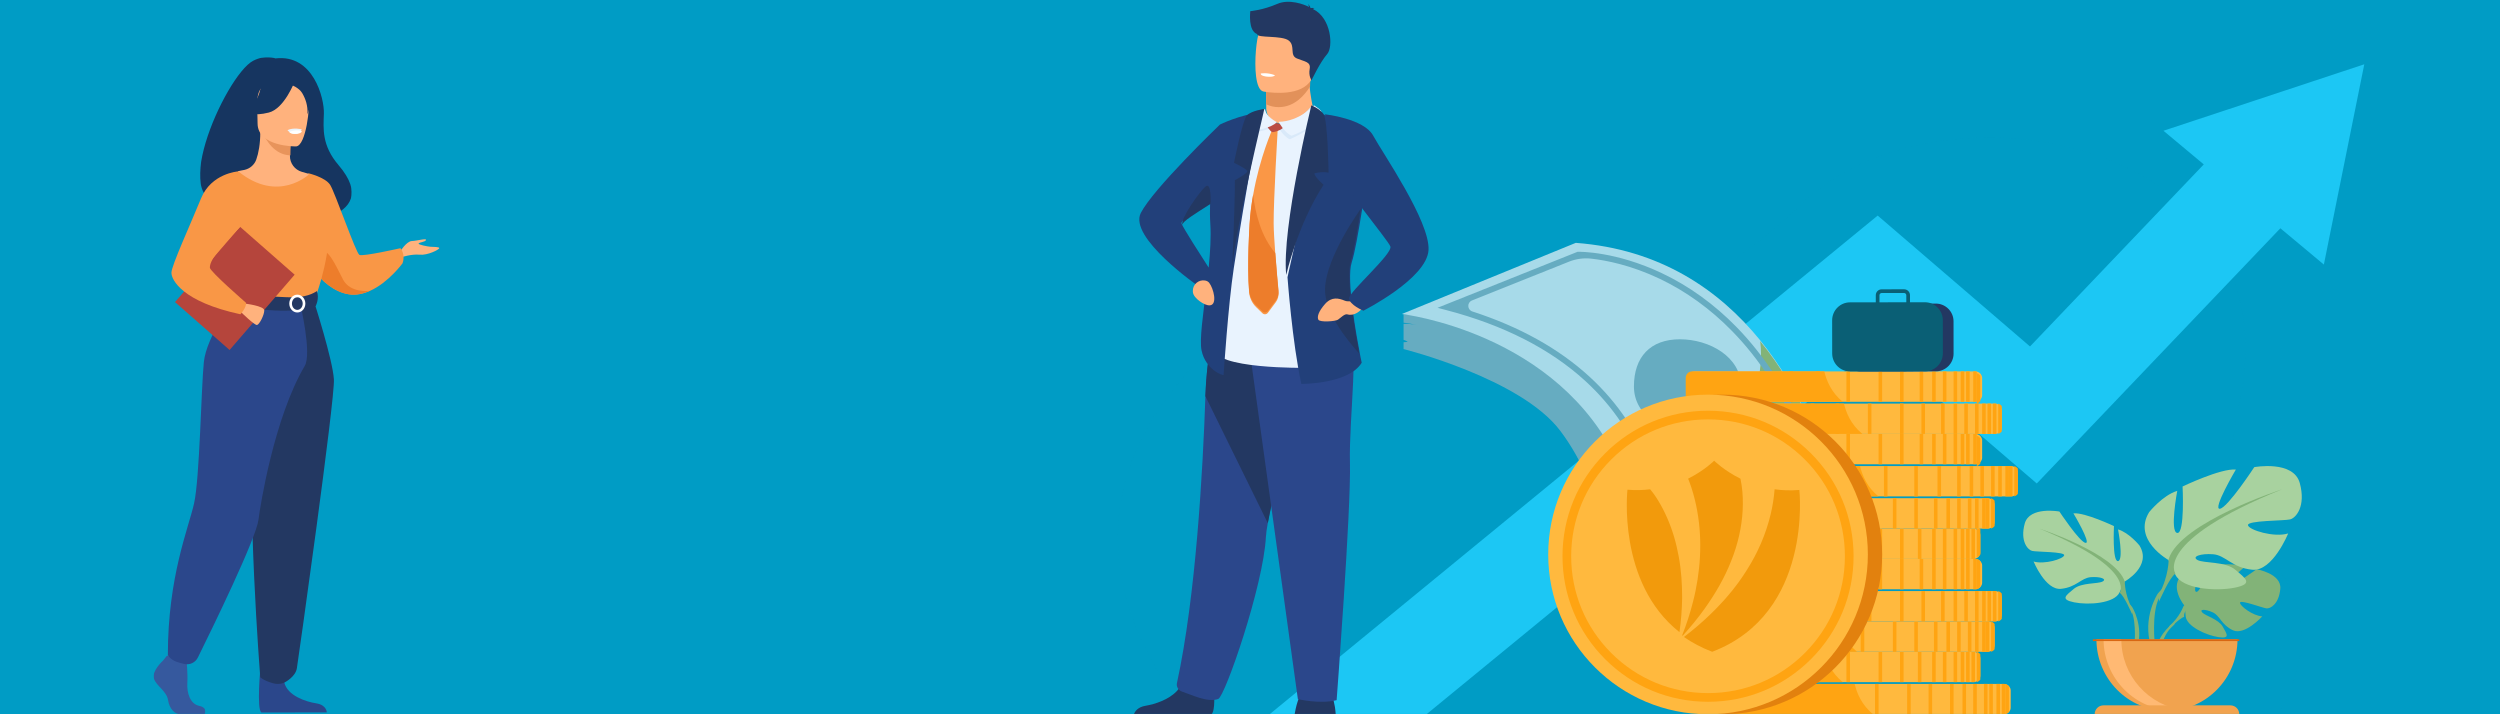 <?xml version="1.0" encoding="UTF-8"?>
<svg width="1400px" height="400px" viewBox="0 0 1400 400" version="1.1" xmlns="http://www.w3.org/2000/svg" xmlns:xlink="http://www.w3.org/1999/xlink">
    <rect x="0" y="0" width="1400" height="400" fill="#808080" stroke="none"/>
    <title>02AboutWealthRight_Banner</title>
    <defs>
        <rect id="path-1" x="0" y="0" width="1400" height="400"></rect>
        <polygon id="path-3" points="0 0 85 0 85 94 0 94"></polygon>
        <polygon id="path-5" points="0 0 29 0 29 33 0 33"></polygon>
    </defs>
    <g id="Page-1" stroke="none" stroke-width="1" fill="none" fill-rule="evenodd">
        <g id="02-About-Dark" transform="translate(0, -120)">
            <g id="02AboutWealthRight_Banner" transform="translate(0, 120)">
                <mask id="mask-2" fill="white">
                    <use xlink:href="#path-1"></use>
                </mask>
                <use id="Mask" fill="#009CC5" opacity="0.1" xlink:href="#path-1"></use>
                <g id="Homa-Images" mask="url(#mask-2)">
                    <g transform="translate(166, 216) scale(-1, 1) translate(-166, -216) translate(86, 32)" id="Group-45">
                        <g transform="translate(0, 0)">
                            <g id="Group-3" transform="translate(49, -0)">
                                <mask id="mask-4" fill="white">
                                    <use xlink:href="#path-3"></use>
                                </mask>
                                <g id="Clip-2"></g>
                                <path d="M55.256,2.048 C48.318,-1.567 42.759,0.705 42.759,0.705 C21.532,-1.8 15.34,23.065 15.628,31.621 C15.912,40.175 16.887,49.365 7.407,60.479 C-19.975,92.584 37.374,94 37.374,94 C37.858,68.35 68.473,77.709 67.131,80.308 C106.375,89.768 71.033,10.269 55.256,2.048" id="Fill-1" fill="#163560" mask="url(#mask-4)"></path>
                            </g>
                            <path d="M22,108.917 C22,108.917 18.343,103.094 15.395,102.98 C12.447,102.866 6.989,101.268 7.425,102.409 C7.862,103.551 11.247,103.665 11.574,104.35 C11.901,105.035 6.552,106.063 5.024,106.177 C3.496,106.291 -0.107,106.177 0.002,106.976 C0.112,107.776 6.496,111.087 10.999,110.63 C15.504,110.173 21.071,112 21.071,112 L22,108.917 Z" id="Fill-4" fill="#FFB27D"></path>
                            <path d="M76,110.752 C76,110.752 73.98,114.803 70.316,119.457 C65.9,125.059 59.091,131.53 50.542,132.807 C46.459,133.417 42.466,132.527 38.795,130.876 C38.786,130.872 38.782,130.872 38.782,130.872 C28.399,126.205 20.592,115.47 20.592,115.47 C18.763,110.415 21.757,106.987 21.757,106.987 C21.757,106.987 42.722,111.763 44.719,110.752 C46.715,109.741 58.363,75.759 61.135,71.488 C63.91,67.218 73.361,65 73.361,65 L76,110.752 Z" id="Fill-6" fill="#F99746"></path>
                            <path d="M70.344,119.345 C65.953,124.993 59.182,131.518 50.681,132.806 C46.621,133.421 42.65,132.523 39,130.858 C39.403,130.913 49.715,132.22 53.825,124.67 C58.017,116.967 62.551,104.734 68.779,108.811 C71.466,110.572 71.347,114.945 70.344,119.345" id="Fill-8" fill="#ED7D2B"></path>
                            <g id="Group-12" transform="translate(131, 335)">
                                <mask id="mask-6" fill="white">
                                    <use xlink:href="#path-5"></use>
                                </mask>
                                <g id="Clip-11"></g>
                                <path d="M23.594,2.801 C23.594,2.801 30.107,8.717 28.836,12.92 C27.565,17.122 21.688,19.924 20.894,25.061 C20.099,30.198 16.923,33 14.064,33 L0.432,33 C0.432,33 -1.673,29.386 3.41,28.295 C8.493,27.206 10.41,21.17 10.092,15.566 C9.775,9.962 10.569,2.49 10.569,2.49 L21.37,0 L23.594,2.801 Z" id="Fill-10" fill="#36599E" mask="url(#mask-6)"></path>
                            </g>
                            <path d="M100.097,341 C100.097,341 102.439,365.623 99.581,367 L63,366.927 C63,366.927 63,362.797 68.875,361.879 C74.751,360.961 85.073,357.596 86.82,350.101 C88.566,342.606 100.097,341 100.097,341" id="Fill-13" fill="#2B478B"></path>
                            <path d="M125.837,162.553 C118.396,145.841 113.844,141.045 114.713,135.858 C115.36,131.997 112.743,63.879 112.743,63.879 C111.86,63.604 110.091,63.359 109.123,63.143 C106.071,62.465 103.545,60.318 102.494,57.369 C101.228,53.817 100.221,48.572 100.244,42 L99.292,42.188 L83.267,45.366 C83.267,45.366 83.631,50.418 83.642,55.176 C83.642,55.215 83.642,55.254 83.642,55.294 C83.662,59.426 80.955,63.074 76.991,64.221 C74.966,64.806 73.206,65.305 73.206,65.305 C73.206,65.305 67.321,82.132 66.197,99.418 C65.073,116.703 76.898,124.212 66.108,158.755 C55.093,194.035 129.947,171.787 125.837,162.553" id="Fill-15" fill="#FFB27D"></path>
                            <path d="M83,45.181 C83,45.181 83.364,50.237 83.375,55 C92.328,54.746 97.061,46.546 99,42 L83,45.181 Z" id="Fill-17" fill="#E8945B"></path>
                            <path d="M80.181,49.999 C80.181,49.999 101.743,50.35 101.758,37.061 C101.773,23.772 104.566,14.868 90.8,14.081 C77.034,13.295 74.353,18.363 73.258,22.797 C72.162,27.232 74.573,49.565 80.181,49.999" id="Fill-19" fill="#FFB27D"></path>
                            <path d="M81,13.627 C81,13.627 86.702,28.786 95.453,31.028 C104.204,33.269 108,30.934 108,30.934 C108,30.934 101.288,25.622 99.895,16.351 C99.895,16.351 85.302,6.411 81,13.627" id="Fill-21" fill="#163560"></path>
                            <path d="M83,15.474 C83,15.474 78.589,17.051 76.774,20.125 C74.998,23.132 73.486,27.114 73.837,32 C73.837,32 69.355,21.685 74.392,15.851 C79.732,9.664 83,15.474 83,15.474" id="Fill-23" fill="#163560"></path>
                            <path d="M85,40.876 C85,40.876 83.472,43.156 80.413,42.992 C77.95,42.859 77,40.438 77,40.438 C77,40.438 81.525,39.205 85,40.876" id="Fill-25" fill="#EBF3FA"></path>
                            <path d="M127.759,94.063 C127.759,94.063 128.301,101.653 127.759,110.761 C127.398,116.798 121.246,124.885 120.372,126.885 C118.182,131.902 115.712,132.718 115.712,132.718 L96.602,137.367 L89.883,139 L68.693,132.718 C68.693,132.718 59.042,105.98 62.918,90.928 C66.793,75.877 72.714,65.425 72.714,65.425 C72.714,65.425 90.004,82.229 112.517,64 L127.759,94.063 Z" id="Fill-27" fill="#F99746"></path>
                            <path d="M70.102,137 C70.102,137 59.686,169.406 59.016,180.439 C58.348,191.472 78.928,337.172 79.756,342.256 C80.536,347.048 86.489,350.103 86.489,350.103 C86.489,350.103 89.228,351.717 93.136,350.615 C98.558,349.084 100.271,347.252 100.271,347.252 C100.271,347.252 108.379,243.339 103.362,206.219 C98.344,169.1 98.285,137 98.285,137 L70.102,137 Z" id="Fill-29" fill="#233862"></path>
                            <path d="M114.546,135 C114.546,135 130.373,156.325 131.848,170.741 C133.324,185.157 134.163,235.794 137.307,249.848 C140.45,263.901 152,290.945 152,334.779 C152,334.779 150.799,337.291 147.093,338.63 C145.907,339.057 144.319,339.473 142.777,339.828 C139.72,340.531 136.584,339.031 135.189,336.21 C127.38,320.423 102.507,269.504 101.231,258.934 C100.329,251.454 92.475,201.948 75.344,172.899 C71.232,165.925 77.868,138.191 77.868,138.191 L114.546,135 Z" id="Fill-31" fill="#2B478B"></path>
                            <path d="M84,41.852 C84,41.852 83.653,43.184 79.986,42.979 C79.986,42.979 76.908,42.806 77.002,41.342 C77.002,41.342 79.987,40.3 84,41.852" id="Fill-33" fill="#FFFFFF"></path>
                            <path d="M68.595,131 C68.595,131 72.808,134.325 81.177,134.494 C91.173,134.695 115.942,131.951 115.942,131.951 C115.942,131.951 117.043,135.019 116.999,138.26 C116.999,138.26 86.747,145.876 69.218,139.372 C69.218,139.372 66.958,135.127 68.595,131" id="Fill-35" fill="#233862"></path>
                            <path d="M79.5,134.464 C77.841,134.464 76.491,136.05 76.491,138 C76.491,139.95 77.841,141.536 79.5,141.536 C81.158,141.536 82.509,139.95 82.509,138 C82.509,136.05 81.158,134.464 79.5,134.464 M79.5,143 C77.019,143 75,140.757 75,138 C75,135.243 77.019,133 79.5,133 C81.981,133 84,135.243 84,138 C84,140.757 81.981,143 79.5,143" id="Fill-37" fill="#FFFFFF"></path>
                            <polygon id="Fill-39" fill="#B5453C" points="148 137.172 117.433 164 81 121.827 111.566 95"></polygon>
                            <path d="M108.922,138 C108.922,138 97.965,139.274 98,141.86 C98.034,144.446 100.73,149.759 102.083,149.994 C103.437,150.231 111,142.81 111,142.81 L108.922,138 Z" id="Fill-41" fill="#FFB27D"></path>
                            <path d="M112.773,64 C112.773,64 127.7,65.057 133.422,79.117 C139.144,93.175 150,116.779 150,120.75 C150,124.721 143.935,136.962 111.367,144 C111.367,144 107.999,140.419 108.204,137.586 C108.204,137.586 128.533,119.937 128.478,117.874 C128.375,113.972 125.146,108.821 107.297,90.774 C102.444,85.868 112.773,64 112.773,64" id="Fill-43" fill="#F99746"></path>
                        </g>
                    </g>
                </g>
                <g id="Group" mask="url(#mask-2)" fill="#009CC5" fill-rule="nonzero">
                    <g transform="translate(279, 37)" id="Path">
                        <path d="M179.375,171.262 C191.104,142.994 198.077,113.484 199.662,84.596 C200.402,70.099 199.979,55.707 197.866,41.935 C197.338,38.104 196.598,34.377 195.859,30.649 C166.484,16.36 149.895,0 149.895,0 C149.895,0 133.518,16.256 104.461,30.546 C106.574,35.619 108.476,40.796 110.166,45.87 C114.604,59.02 117.88,72.17 120.31,85.424 C122.74,98.678 124.325,111.828 125.065,124.978 C125.804,138.128 125.804,151.174 125.065,164.117 C124.431,177.06 122.846,189.796 120.944,202.429 C118.831,215.061 116.4,227.486 113.125,239.601 C108.053,259.378 101.608,278.741 94,297.379 C94.317,297.586 94.634,297.793 94.951,298 C108.581,283.4 121.367,268.179 132.989,252.337 C151.797,226.658 167.964,199.633 179.375,171.262 Z"></path>
                        <path d="M298.893,50.141 C283.859,51.386 269.758,50.867 256.694,49 C255.554,63.626 253.273,77.837 249.955,91.737 C241.764,126.072 227.767,157.918 209.726,186.444 C205.371,193.705 200.498,200.551 195.729,207.398 C193.344,210.821 190.648,214.037 188.16,217.356 L184.324,222.335 C183.08,223.995 181.628,225.551 180.384,227.107 L172.4,236.546 C169.705,239.658 166.802,242.666 164.002,245.675 C158.507,251.795 152.597,257.5 146.791,263.205 C132.586,277.001 117.552,289.76 102,301.69 C116.101,311.44 132.068,320.05 150.212,327 C322.636,261.131 298.893,50.141 298.893,50.141 Z"></path>
                        <path d="M95.735,200.353 C94.691,188.353 93.334,176.457 91.143,164.874 C88.951,153.186 86.343,141.812 83.003,130.646 C79.664,119.481 75.698,108.628 71.107,98.297 C66.515,87.862 61.402,77.845 55.662,68.557 C52.845,63.861 49.818,59.374 46.688,55.2 C45.122,53.113 43.557,51.131 41.992,49.252 C41.679,48.835 41.261,48.417 40.948,48 C28.53,49.565 15.277,49.878 1.189,48.73 C1.189,48.73 -17.386,209.536 92.291,295 C95.108,275.591 96.674,256.077 96.987,236.668 C97.091,224.563 96.569,212.354 95.735,200.353 Z"></path>
                    </g>
                </g>
                <g id="Group-232" mask="url(#mask-2)">
                    <g transform="translate(608, 1)">
                        <path d="M58.64,399.821 C58.64,399.821 -22.782,314.752 44.871,222.653 C104.896,140.936 174.88,146.522 226.226,179.684 C248.095,193.807 329.787,182.233 401.226,112.89 C477.28,39.067 680.712,75.33 645.417,228.113 C625.766,313.181 713.539,315.608 667.423,400 L58.64,399.821 Z" id="Fill-1" fill-opacity="0.2" fill="#009CC5"></path>
                        <polygon id="Fill-6" fill="#1CC7F4" points="716 35 603.536 72.227 626.114 91.06 626.114 91.06 528.799 193.021 443.499 119.716 103 398.954 105.998 399 190.821 399 442.662 192.471 532.591 269.752 668.994 126.831 668.996 126.83 693.365 147.158"></polygon>
                        <path d="M317.504,331 L291.707,328.78 C291.707,328.78 293.198,312.873 288.66,291.655 C285.311,275.981 278.673,257.412 265.718,240.213 C243.625,210.884 178,194.476 178,194.476 L178,190.68 L180.359,190.424 C180.359,190.424 179.342,189.715 178,189.304 L178,180.328 C179.939,180.301 182.715,180.417 185.458,181.059 C183.92,180.675 180.642,179.923 178,179.719 L178,175 C273.063,177.542 304.065,234.976 313.781,279.424 C320.003,307.873 317.504,331 317.504,331" id="Fill-8" fill="#66ACC1"></path>
                        <path d="M430,322.644 L316.832,331 C316.246,313.59 311.697,295.586 307.297,281.936 C302.897,268.286 298.641,258.988 298.641,258.988 C264.786,184.896 177,174.854 177,174.854 L274.434,135 C321.503,138.538 354.525,161.117 377.622,189.467 C422.858,244.992 430,322.644 430,322.644" id="Fill-10" fill="#A7DAE9"></path>
                        <path d="M430,322.675 L316.896,331 L291.052,328.787 C291.052,328.787 292.547,312.924 288,291.766 C293.388,288.535 299.795,285.309 307.366,282.121 C309.355,281.283 311.288,280.433 313.166,279.57 C385.18,246.479 378.472,194.931 377.651,190 C422.862,245.316 430,322.675 430,322.675" id="Fill-12" fill="#82B378"></path>
                        <path d="M324.334,325.764 L417.711,327.579 L418.621,311.87 C419.02,301.544 415.94,286.323 409.713,267.851 C404.982,253.816 400.072,242.784 400.024,242.674 C389.994,219.596 377.225,200.026 362.064,184.494 C349.952,172.084 336.289,162.205 321.457,155.132 C305.364,147.456 291.331,144.782 283.207,143.853 C278.942,143.365 274.625,143.942 270.637,145.537 L216.292,167.27 C213.457,168.403 213.601,172.475 216.505,173.415 C242.933,181.965 264.935,194.199 282.052,209.88 C298.091,224.575 309.889,242.302 317.116,262.568 C323.54,280.583 325.084,297.308 325.247,308.165 C325.375,316.59 324.732,322.795 324.334,325.764 L324.334,325.764 Z M420.861,331 L320.396,329.047 L320.75,327.104 C320.804,326.809 325.963,297.211 313.918,263.558 C306.861,243.842 295.357,226.595 279.724,212.294 C260.14,194.379 233.968,181.044 201.935,172.66 L197,171.369 L275.415,140.011 L275.716,140.004 C276.564,139.985 296.76,139.679 322.721,152.015 C337.937,159.247 351.947,169.351 364.36,182.048 C379.847,197.889 392.874,217.829 403.08,241.314 C403.886,243.118 422.97,286.168 421.961,312.017 L421.96,312.048 L420.861,331 Z" id="Fill-14" fill="#66ACC1"></path>
                        <path d="M367,215.449 C367,231.999 357.293,242 340.725,242 C324.156,242 307,231.999 307,215.449 C307,198.898 316.176,189 332.745,189 C349.313,189 367,198.898 367,215.449" id="Fill-16" fill="#66ACC1"></path>
                        <path d="M518,385.7 L518,395.3 C518,396.065 517.76,396.775 517.348,397.366 C516.914,397.988 516.291,398.476 515.56,398.751 C515.337,398.836 515.104,398.9 514.863,398.941 C514.645,398.98 514.422,399 514.192,399 L356.808,399 C354.779,399 353.107,397.437 353.004,395.49 C353.002,395.427 353,395.364 353,395.3 L353,385.7 C353,385.637 353.002,385.573 353.004,385.509 C353.107,383.562 354.779,382 356.808,382 L514.192,382 C514.422,382 514.645,382.02 514.863,382.059 C515.104,382.1 515.337,382.164 515.56,382.249 C516.291,382.523 516.914,383.012 517.348,383.634 C517.76,384.225 518,384.935 518,385.7" id="Fill-18" fill="#FFB93E"></path>
                        <path d="M441,399 L356.41,399 C354.594,399 353.097,397.437 353.004,395.49 C353.002,395.427 353,395.364 353,395.3 L353,385.7 C353,385.636 353.002,385.573 353.004,385.509 C353.097,383.562 354.594,382 356.41,382 L430.612,382 C431.797,387.005 434.559,393.926 441,399" id="Fill-20" fill="#FFA412"></path>
                        <polygon id="Fill-22" fill="#FFA412" points="497 399 499 399 499 382 497 382"></polygon>
                        <polygon id="Fill-24" fill="#FFA412" points="491 399 493 399 493 382 491 382"></polygon>
                        <polygon id="Fill-25" fill="#FFA412" points="484 399 486 399 486 382 484 382"></polygon>
                        <polygon id="Fill-26" fill="#FFA412" points="472 399 474 399 474 382 472 382"></polygon>
                        <polygon id="Fill-27" fill="#FFA412" points="460 399 462 399 462 382 460 382"></polygon>
                        <polygon id="Fill-28" fill="#FFA412" points="442 399 444 399 444 382 442 382"></polygon>
                        <polygon id="Fill-29" fill="#FFA412" points="426 399 428 399 428 382 426 382"></polygon>
                        <polygon id="Fill-30" fill="#FFA412" points="410 399 412 399 412 382 410 382"></polygon>
                        <polygon id="Fill-31" fill="#FFA412" points="503 399 505 399 505 382 503 382"></polygon>
                        <polygon id="Fill-32" fill="#FFA412" points="506 399 508 399 508 382 506 382"></polygon>
                        <polygon id="Fill-33" fill="#FFA412" points="510 399 512 399 512 382 510 382"></polygon>
                        <path d="M515,382.059 L515,398.94 C514.756,398.98 514.506,399 514.25,399 L513,399 L513,382 L514.25,382 C514.506,382 514.756,382.02 515,382.059" id="Fill-34" fill="#FFA412"></path>
                        <path d="M517,383.427 L517,397.573 C516.515,398.214 515.818,398.718 515,399 L515,382 C515.818,382.283 516.515,382.786 517,383.427" id="Fill-35" fill="#FFA412"></path>
                        <path d="M501,367.7 L501,377.3 C501,378.065 500.76,378.775 500.347,379.366 C499.914,379.988 499.291,380.476 498.561,380.75 C498.337,380.836 498.104,380.9 497.864,380.941 C497.645,380.98 497.422,381 497.192,381 L339.809,381 C337.779,381 336.108,379.437 336.004,377.49 C336.003,377.427 336,377.364 336,377.3 L336,367.7 C336,367.637 336.003,367.573 336.004,367.51 C336.108,365.563 337.779,364 339.809,364 L497.192,364 C497.294,364 497.394,364.004 497.493,364.012 C497.535,364.014 497.58,364.018 497.622,364.025 C497.668,364.029 497.716,364.035 497.763,364.043 C497.796,364.047 497.83,364.053 497.864,364.059 C498.104,364.1 498.337,364.163 498.561,364.25 C498.594,364.262 498.626,364.274 498.659,364.288 C498.691,364.301 498.725,364.315 498.756,364.329 C498.82,364.358 498.885,364.388 498.948,364.419 C498.983,364.437 499.022,364.458 499.058,364.478 C499.091,364.497 499.122,364.513 499.154,364.534 C499.215,364.568 499.274,364.606 499.333,364.644 C499.4,364.689 499.466,364.736 499.529,364.785 C499.579,364.822 499.628,364.861 499.676,364.902 C499.678,364.904 499.683,364.906 499.684,364.91 C499.716,364.937 499.75,364.965 499.782,364.994 C499.878,365.08 499.971,365.174 500.057,365.27 C500.085,365.298 500.11,365.327 500.133,365.356 C500.158,365.384 500.181,365.415 500.207,365.446 C500.255,365.507 500.304,365.571 500.347,365.634 C500.76,366.225 501,366.935 501,367.7" id="Fill-36" fill="#FFB93E"></path>
                        <path d="M424,381 L339.411,381 C337.592,381 336.098,379.437 336.005,377.49 C336.003,377.427 336,377.363 336,377.3 L336,367.7 C336,367.637 336.003,367.573 336.005,367.509 C336.098,365.563 337.592,364 339.411,364 L413.61,364 C413.644,364.139 413.678,364.278 413.713,364.419 C414.953,369.385 417.734,376.067 424,381" id="Fill-37" fill="#FFA412"></path>
                        <polygon id="Fill-38" fill="#FFA412" points="480 381 482 381 482 364 480 364"></polygon>
                        <polygon id="Fill-39" fill="#FFA412" points="474 381 476 381 476 364 474 364"></polygon>
                        <polygon id="Fill-40" fill="#FFA412" points="466 381 468 381 468 364 466 364"></polygon>
                        <polygon id="Fill-41" fill="#FFA412" points="456 381 458 381 458 364 456 364"></polygon>
                        <polygon id="Fill-42" fill="#FFA412" points="444 381 446 381 446 364 444 364"></polygon>
                        <polygon id="Fill-43" fill="#FFA412" points="426 381 428 381 428 364 426 364"></polygon>
                        <polygon id="Fill-44" fill="#FFA412" points="409 381 411 381 411 364 409 364"></polygon>
                        <polygon id="Fill-45" fill="#FFA412" points="393 381 395 381 395 364 393 364"></polygon>
                        <polygon id="Fill-46" fill="#FFA412" points="486 381 488 381 488 364 486 364"></polygon>
                        <polygon id="Fill-47" fill="#FFA412" points="490 381 492 381 492 364 490 364"></polygon>
                        <polygon id="Fill-48" fill="#FFA412" points="493 381 495 381 495 364 493 364"></polygon>
                        <path d="M498,364.059 L498,380.941 C497.755,380.979 497.506,381 497.25,381 L496,381 L496,364 L497.25,364 C497.506,364 497.755,364.02 498,364.059" id="Fill-49" fill="#FFA412"></path>
                        <path d="M501,365.426 L501,379.574 C500.515,380.214 499.817,380.718 499,381 L499,364 C499.817,364.282 500.515,364.786 501,365.426" id="Fill-50" fill="#FFA412"></path>
                        <path d="M509,350.7 L509,360.3 C509,361.065 508.76,361.775 508.347,362.366 C507.914,362.988 507.291,363.477 506.561,363.75 C506.337,363.837 506.104,363.9 505.863,363.941 C505.644,363.98 505.422,364 505.192,364 L347.808,364 C347.177,364 346.579,363.849 346.053,363.581 C344.939,363.014 344.143,361.926 344.017,360.656 C344.01,360.601 344.006,360.546 344.004,360.491 C344.002,360.427 344,360.364 344,360.3 L344,350.7 C344,350.637 344.002,350.573 344.004,350.51 C344.107,348.563 345.779,347 347.808,347 L505.192,347 C505.422,347 505.644,347.021 505.863,347.06 C506.104,347.101 506.337,347.164 506.561,347.25 C507.291,347.524 507.914,348.012 508.347,348.635 C508.76,349.226 509,349.935 509,350.7" id="Fill-51" fill="#FFB93E"></path>
                        <path d="M432,364 L347.411,364 C346.845,364 346.311,363.849 345.839,363.581 C344.84,363.014 344.129,361.926 344.017,360.656 C344.01,360.601 344.006,360.546 344.005,360.49 C344.002,360.427 344,360.364 344,360.3 L344,350.7 C344,350.636 344.002,350.573 344.005,350.51 C344.097,348.563 345.595,347 347.411,347 L421.612,347 C422.765,351.868 425.409,358.55 431.481,363.581 C431.652,363.722 431.825,363.861 432,364" id="Fill-52" fill="#FFA412"></path>
                        <polygon id="Fill-53" fill="#FFA412" points="488 364 490 364 490 347 488 347"></polygon>
                        <polygon id="Fill-54" fill="#FFA412" points="482 364 484 364 484 347 482 347"></polygon>
                        <polygon id="Fill-55" fill="#FFA412" points="475 364 477 364 477 347 475 347"></polygon>
                        <polygon id="Fill-56" fill="#FFA412" points="464 364 466 364 466 347 464 347"></polygon>
                        <polygon id="Fill-57" fill="#FFA412" points="452 364 454 364 454 347 452 347"></polygon>
                        <polygon id="Fill-58" fill="#FFA412" points="434 364 436 364 436 347 434 347"></polygon>
                        <polygon id="Fill-59" fill="#FFA412" points="417 364 419 364 419 347 417 347"></polygon>
                        <polygon id="Fill-60" fill="#FFA412" points="402 364 404 364 404 347 402 347"></polygon>
                        <polygon id="Fill-61" fill="#FFA412" points="494 364 496 364 496 347 494 347"></polygon>
                        <polygon id="Fill-62" fill="#FFA412" points="498 364 500 364 500 347 498 347"></polygon>
                        <polygon id="Fill-63" fill="#FFA412" points="502 364 504 364 504 347 502 347"></polygon>
                        <path d="M506,347.059 L506,363.941 C505.755,363.98 505.506,364 505.249,364 L504,364 L504,347 L505.249,347 C505.506,347 505.755,347.02 506,347.059" id="Fill-64" fill="#FFA412"></path>
                        <path d="M509,348.427 L509,362.573 C508.515,363.214 507.818,363.717 507,364 L507,347 C507.818,347.283 508.515,347.786 509,348.427" id="Fill-65" fill="#FFA412"></path>
                        <path d="M513,333.7 L513,343.3 C513,344.065 512.76,344.775 512.347,345.366 C511.914,345.988 511.291,346.476 510.561,346.751 C510.337,346.836 510.104,346.9 509.864,346.941 C509.645,346.98 509.422,347 509.192,347 L351.808,347 C349.779,347 348.107,345.437 348.004,343.491 C348.002,343.427 348,343.364 348,343.3 L348,333.7 C348,333.636 348.002,333.573 348.004,333.51 C348.099,331.708 349.537,330.237 351.358,330.027 C351.505,330.008 351.654,330 351.808,330 L509.192,330 C509.422,330 509.645,330.021 509.864,330.06 C510.104,330.101 510.337,330.164 510.561,330.249 C511.291,330.524 511.914,331.012 512.347,331.634 C512.76,332.225 513,332.935 513,333.7" id="Fill-66" fill="#FFB93E"></path>
                        <path d="M435,347 L350.411,347 C348.595,347 347.097,345.438 347.005,343.491 C347.002,343.427 347,343.364 347,343.3 L347,333.7 C347,333.636 347.002,333.573 347.005,333.51 C347.089,331.71 348.377,330.237 350.007,330.027 C350.138,330.009 350.273,330 350.411,330 L424.612,330 C424.614,330.009 424.616,330.019 424.619,330.027 C425.807,335.027 428.57,341.934 435,347" id="Fill-67" fill="#FFA412"></path>
                        <polygon id="Fill-68" fill="#FFA412" points="492 347 494 347 494 330 492 330"></polygon>
                        <polygon id="Fill-69" fill="#FFA412" points="486 347 488 347 488 330 486 330"></polygon>
                        <polygon id="Fill-70" fill="#FFA412" points="479 347 481 347 481 330 479 330"></polygon>
                        <polygon id="Fill-71" fill="#FFA412" points="468 347 470 347 470 330 468 330"></polygon>
                        <polygon id="Fill-72" fill="#FFA412" points="456 347 458 347 458 330 456 330"></polygon>
                        <polygon id="Fill-73" fill="#FFA412" points="438 347 440 347 440 330 438 330"></polygon>
                        <polygon id="Fill-74" fill="#FFA412" points="420 347 422 347 422 330 420 330"></polygon>
                        <polygon id="Fill-75" fill="#FFA412" points="406 347 408 347 408 330 406 330"></polygon>
                        <polygon id="Fill-76" fill="#FFA412" points="498 347 500 347 500 330 498 330"></polygon>
                        <polygon id="Fill-77" fill="#FFA412" points="502 347 504 347 504 330 502 330"></polygon>
                        <polygon id="Fill-78" fill="#FFA412" points="505 347 507 347 507 330 505 330"></polygon>
                        <path d="M510,330.059 L510,346.941 C509.755,346.979 509.506,347 509.249,347 L508,347 L508,330 L509.249,330 C509.506,330 509.755,330.02 510,330.059" id="Fill-79" fill="#FFA412"></path>
                        <path d="M513,331.427 L513,345.573 C512.515,346.214 511.817,346.717 511,347 L511,330 C511.817,330.282 512.515,330.786 513,331.427" id="Fill-80" fill="#FFA412"></path>
                        <path d="M502,315.7 L502,325.3 C502,326.065 501.76,326.775 501.348,327.365 C500.914,327.988 500.291,328.476 499.561,328.75 C499.337,328.836 499.104,328.9 498.864,328.941 C498.79,328.953 498.716,328.965 498.643,328.973 C498.603,328.977 498.561,328.981 498.519,328.986 C498.479,328.99 498.437,328.991 498.394,328.994 C498.327,328.998 498.259,329 498.192,329 L340.808,329 C338.779,329 337.108,327.437 337.004,325.49 C337.002,325.427 337,325.363 337,325.3 L337,315.7 C337,315.637 337.002,315.573 337.004,315.51 C337.007,315.457 337.011,315.406 337.015,315.355 C337.166,313.788 338.337,312.495 339.869,312.115 C339.907,312.105 339.947,312.096 339.985,312.088 C340.25,312.031 340.526,312 340.808,312 L498.192,312 C498.308,312 498.422,312.006 498.533,312.014 C498.584,312.021 498.634,312.025 498.685,312.031 L498.687,312.031 C498.746,312.039 498.805,312.049 498.864,312.06 C499.104,312.101 499.337,312.164 499.561,312.25 C500.291,312.524 500.914,313.012 501.348,313.635 C501.76,314.226 502,314.935 502,315.7" id="Fill-81" fill="#FFB93E"></path>
                        <path d="M424,329 L339.411,329 C337.595,329 336.097,327.437 336.005,325.49 C336.002,325.427 336,325.363 336,325.3 L336,315.7 C336,315.636 336.002,315.573 336.005,315.51 C336.007,315.457 336.011,315.405 336.015,315.355 C336.152,313.753 337.244,312.44 338.661,312.092 C338.709,312.078 338.758,312.067 338.807,312.059 C339.003,312.02 339.204,312 339.411,312 L413.612,312 C413.621,312.041 413.631,312.08 413.642,312.121 C414.839,317.107 417.601,323.942 423.966,328.973 C423.977,328.981 423.989,328.991 424,329" id="Fill-82" fill="#FFA412"></path>
                        <polygon id="Fill-83" fill="#FFA412" points="480 329 482 329 482 312 480 312"></polygon>
                        <polygon id="Fill-84" fill="#FFA412" points="474 329 476 329 476 312 474 312"></polygon>
                        <polygon id="Fill-85" fill="#FFA412" points="467 329 469 329 469 312 467 312"></polygon>
                        <polygon id="Fill-86" fill="#FFA412" points="456 329 458 329 458 312 456 312"></polygon>
                        <polygon id="Fill-87" fill="#FFA412" points="444 329 446 329 446 312 444 312"></polygon>
                        <polygon id="Fill-88" fill="#FFA412" points="426 329 428 329 428 312 426 312"></polygon>
                        <polygon id="Fill-89" fill="#FFA412" points="409 329 411 329 411 312 409 312"></polygon>
                        <polygon id="Fill-90" fill="#FFA412" points="394 329 396 329 396 312 394 312"></polygon>
                        <polygon id="Fill-91" fill="#FFA412" points="486 329 488 329 488 312 486 312"></polygon>
                        <polygon id="Fill-92" fill="#FFA412" points="490 329 492 329 492 312 490 312"></polygon>
                        <polygon id="Fill-93" fill="#FFA412" points="493 329 495 329 495 312 493 312"></polygon>
                        <path d="M499,312.059 L499,328.941 C498.755,328.98 498.506,329 498.249,329 L497,329 L497,312 L498.249,312 C498.506,312 498.755,312.02 499,312.059" id="Fill-94" fill="#FFA412"></path>
                        <path d="M501,313.427 L501,327.573 C500.515,328.214 499.818,328.717 499,329 L499,312 C499.818,312.283 500.515,312.786 501,313.427" id="Fill-95" fill="#FFA412"></path>
                        <path d="M501,298.7 L501,308.3 C501,309.065 500.76,309.775 500.347,310.366 C499.914,310.988 499.291,311.476 498.561,311.751 C498.386,311.818 498.203,311.871 498.017,311.91 L498.014,311.91 C497.963,311.922 497.914,311.933 497.864,311.941 C497.645,311.98 497.422,312 497.192,312 L339.809,312 C339.642,312 339.476,311.99 339.316,311.967 C339.252,311.961 339.189,311.951 339.129,311.939 C337.417,311.638 336.095,310.214 336.004,308.49 C336.003,308.427 336,308.364 336,308.3 L336,298.7 C336,298.637 336.003,298.573 336.004,298.51 C336.108,296.563 337.779,295 339.809,295 L497.192,295 C497.294,295 497.394,295.004 497.493,295.012 C497.535,295.016 497.58,295.021 497.622,295.025 C497.668,295.029 497.716,295.035 497.763,295.043 C497.796,295.047 497.83,295.053 497.864,295.06 C498.104,295.1 498.337,295.164 498.561,295.25 C498.594,295.262 498.626,295.274 498.659,295.289 C498.691,295.301 498.725,295.315 498.756,295.33 C498.821,295.358 498.885,295.389 498.948,295.419 C499.017,295.456 499.087,295.493 499.154,295.534 C499.215,295.569 499.274,295.606 499.333,295.645 C499.4,295.689 499.466,295.736 499.529,295.785 C499.579,295.822 499.628,295.861 499.676,295.902 C499.678,295.904 499.683,295.906 499.684,295.91 C499.716,295.937 499.75,295.965 499.782,295.994 C499.878,296.08 499.971,296.174 500.057,296.27 C500.085,296.299 500.11,296.327 500.133,296.356 C500.158,296.387 500.181,296.415 500.207,296.446 C500.255,296.507 500.304,296.571 500.347,296.634 C500.76,297.226 501,297.935 501,298.7" id="Fill-96" fill="#FFB93E"></path>
                        <path d="M424,312 L339.411,312 C339.343,312 339.276,311.998 339.21,311.994 C339.136,311.989 339.064,311.982 338.993,311.971 C337.367,311.755 336.089,310.286 336.005,308.49 C336.003,308.427 336,308.364 336,308.3 L336,298.7 C336,298.636 336.003,298.573 336.005,298.509 C336.098,296.563 337.592,295 339.411,295 L413.61,295 C413.644,295.139 413.678,295.278 413.713,295.419 C414.942,300.344 417.69,306.956 423.848,311.879 C423.899,311.92 423.949,311.959 424,312" id="Fill-97" fill="#FFA412"></path>
                        <polygon id="Fill-98" fill="#FFA412" points="480 312 482 312 482 295 480 295"></polygon>
                        <polygon id="Fill-99" fill="#FFA412" points="474 312 476 312 476 295 474 295"></polygon>
                        <polygon id="Fill-100" fill="#FFA412" points="466 312 468 312 468 295 466 295"></polygon>
                        <polygon id="Fill-101" fill="#FFA412" points="456 312 458 312 458 295 456 295"></polygon>
                        <polygon id="Fill-102" fill="#FFA412" points="444 312 446 312 446 295 444 295"></polygon>
                        <polygon id="Fill-103" fill="#FFA412" points="426 312 428 312 428 295 426 295"></polygon>
                        <polygon id="Fill-104" fill="#FFA412" points="409 312 411 312 411 295 409 295"></polygon>
                        <polygon id="Fill-105" fill="#FFA412" points="393 312 395 312 395 295 393 295"></polygon>
                        <polygon id="Fill-106" fill="#FFA412" points="486 312 488 312 488 295 486 295"></polygon>
                        <polygon id="Fill-107" fill="#FFA412" points="490 312 492 312 492 295 490 295"></polygon>
                        <polygon id="Fill-108" fill="#FFA412" points="493 312 495 312 495 295 493 295"></polygon>
                        <path d="M498,295.059 L498,311.94 C497.755,311.979 497.506,312 497.25,312 L496,312 L496,295 L497.25,295 C497.506,295 497.755,295.021 498,295.059" id="Fill-109" fill="#FFA412"></path>
                        <path d="M501,295.427 L501,309.573 C500.515,310.214 499.817,310.718 499,311 L499,294 C499.817,294.282 500.515,294.786 501,295.427" id="Fill-110" fill="#FFA412"></path>
                        <path d="M509,281.7 L509,291.3 C509,292.065 508.76,292.775 508.347,293.366 C507.914,293.988 507.291,294.476 506.561,294.751 C506.337,294.836 506.104,294.9 505.863,294.941 C505.644,294.98 505.422,295 505.192,295 L347.808,295 C347.177,295 346.579,294.849 346.053,294.581 C344.939,294.014 344.143,292.926 344.017,291.656 C344.01,291.601 344.006,291.546 344.004,291.49 C344.002,291.427 344,291.364 344,291.3 L344,281.7 C344,281.637 344.002,281.573 344.004,281.51 C344.107,279.563 345.779,278 347.808,278 L505.192,278 C505.422,278 505.644,278.02 505.863,278.059 C506.104,278.1 506.337,278.164 506.561,278.25 C507.291,278.524 507.914,279.012 508.347,279.634 C508.76,280.225 509,280.935 509,281.7" id="Fill-111" fill="#FFB93E"></path>
                        <path d="M432,295 L347.411,295 C346.845,295 346.311,294.849 345.839,294.581 C344.84,294.014 344.129,292.926 344.017,291.656 C344.01,291.601 344.006,291.546 344.005,291.49 C344.002,291.427 344,291.364 344,291.3 L344,281.7 C344,281.637 344.002,281.573 344.005,281.51 C344.097,279.563 345.595,278 347.411,278 L421.612,278 C422.765,282.868 425.409,289.549 431.481,294.581 C431.652,294.722 431.825,294.861 432,295" id="Fill-112" fill="#FFA412"></path>
                        <polygon id="Fill-113" fill="#FFA412" points="488 295 490 295 490 278 488 278"></polygon>
                        <polygon id="Fill-114" fill="#FFA412" points="482 295 484 295 484 278 482 278"></polygon>
                        <polygon id="Fill-115" fill="#FFA412" points="475 295 477 295 477 278 475 278"></polygon>
                        <polygon id="Fill-116" fill="#FFA412" points="464 295 466 295 466 278 464 278"></polygon>
                        <polygon id="Fill-117" fill="#FFA412" points="452 295 454 295 454 278 452 278"></polygon>
                        <polygon id="Fill-118" fill="#FFA412" points="434 295 436 295 436 278 434 278"></polygon>
                        <polygon id="Fill-119" fill="#FFA412" points="417 295 419 295 419 278 417 278"></polygon>
                        <polygon id="Fill-120" fill="#FFA412" points="402 295 404 295 404 278 402 278"></polygon>
                        <polygon id="Fill-121" fill="#FFA412" points="494 295 496 295 496 278 494 278"></polygon>
                        <polygon id="Fill-122" fill="#FFA412" points="498 295 500 295 500 278 498 278"></polygon>
                        <polygon id="Fill-123" fill="#FFA412" points="502 295 504 295 504 278 502 278"></polygon>
                        <path d="M506,278.059 L506,294.94 C505.755,294.979 505.506,295 505.249,295 L504,295 L504,278 L505.249,278 C505.506,278 505.755,278.021 506,278.059" id="Fill-124" fill="#FFA412"></path>
                        <path d="M509,279.427 L509,293.574 C508.515,294.214 507.818,294.718 507,295 L507,278 C507.818,278.282 508.515,278.786 509,279.427" id="Fill-125" fill="#FFA412"></path>
                        <path d="M522,263.7 L522,273.3 C522,274.065 521.76,274.775 521.348,275.366 C520.914,275.988 520.291,276.476 519.56,276.75 C519.337,276.836 519.104,276.9 518.864,276.941 C518.645,276.98 518.422,277 518.192,277 L360.808,277 C358.779,277 357.107,275.437 357.004,273.491 C357.002,273.427 357,273.363 357,273.3 L357,263.7 C357,263.637 357.002,263.573 357.004,263.51 C357.099,261.71 358.536,260.237 360.357,260.027 C360.505,260.008 360.656,260 360.808,260 L518.192,260 C518.422,260 518.645,260.02 518.864,260.06 C519.104,260.101 519.337,260.164 519.56,260.25 C520.291,260.524 520.914,261.012 521.348,261.634 C521.76,262.225 522,262.935 522,263.7" id="Fill-126" fill="#FFB93E"></path>
                        <path d="M444,277 L359.411,277 C357.594,277 356.097,275.438 356.004,273.491 C356.002,273.427 356,273.363 356,273.3 L356,263.7 C356,263.637 356.002,263.573 356.004,263.51 C356.089,261.71 357.377,260.237 359.007,260.027 C359.138,260.008 359.273,260 359.411,260 L433.612,260 C433.614,260.008 433.617,260.019 433.618,260.027 C434.808,265.029 437.57,271.934 444,277" id="Fill-127" fill="#FFA412"></path>
                        <polygon id="Fill-128" fill="#FFA412" points="501 277 503 277 503 260 501 260"></polygon>
                        <polygon id="Fill-129" fill="#FFA412" points="495 277 497 277 497 260 495 260"></polygon>
                        <polygon id="Fill-130" fill="#FFA412" points="488 277 490 277 490 260 488 260"></polygon>
                        <polygon id="Fill-131" fill="#FFA412" points="477 277 479 277 479 260 477 260"></polygon>
                        <polygon id="Fill-132" fill="#FFA412" points="464 277 466 277 466 260 464 260"></polygon>
                        <polygon id="Fill-133" fill="#FFA412" points="447 277 449 277 449 260 447 260"></polygon>
                        <polygon id="Fill-134" fill="#FFA412" points="429 277 431 277 431 260 429 260"></polygon>
                        <polygon id="Fill-135" fill="#FFA412" points="415 277 417 277 417 260 415 260"></polygon>
                        <polygon id="Fill-136" fill="#FFA412" points="507 277 509 277 509 260 507 260"></polygon>
                        <polygon id="Fill-137" fill="#FFA412" points="511 277 513 277 513 260 511 260"></polygon>
                        <polygon id="Fill-138" fill="#FFA412" points="515 277 517 277 517 260 515 260"></polygon>
                        <path d="M519,260.059 L519,276.94 C518.755,276.979 518.506,277 518.25,277 L517,277 L517,260 L518.25,260 C518.506,260 518.755,260.02 519,260.059" id="Fill-139" fill="#FFA412"></path>
                        <path d="M522,261.427 L522,275.573 C521.515,276.214 520.818,276.718 520,277 L520,260 C520.818,260.282 521.515,260.786 522,261.427" id="Fill-140" fill="#FFA412"></path>
                        <path d="M502,245.7 L502,255.3 C502,256.065 501.76,256.775 501.348,257.366 C500.914,257.988 500.291,258.476 499.561,258.751 C499.337,258.836 499.104,258.9 498.864,258.941 C498.79,258.953 498.716,258.965 498.643,258.973 C498.584,258.981 498.525,258.986 498.466,258.99 C498.437,258.992 498.407,258.994 498.378,258.996 C498.316,258.998 498.256,259 498.192,259 L340.808,259 C338.779,259 337.108,257.437 337.004,255.49 C337.002,255.427 337,255.364 337,255.3 L337,245.7 C337,245.637 337.002,245.573 337.004,245.51 C337.108,243.563 338.779,242 340.808,242 L498.192,242 C498.259,242 498.327,242.002 498.394,242.006 C498.554,242.014 498.71,242.033 498.864,242.059 C499.104,242.1 499.337,242.164 499.561,242.25 C499.674,242.292 499.786,242.34 499.891,242.393 C499.959,242.426 500.024,242.458 500.087,242.495 C500.093,242.497 500.101,242.501 500.108,242.507 C500.173,242.544 500.236,242.583 500.299,242.624 C500.312,242.63 500.323,242.638 500.331,242.644 C500.39,242.681 500.447,242.722 500.502,242.765 C500.636,242.863 500.762,242.969 500.881,243.086 C500.918,243.121 500.954,243.158 500.988,243.194 C500.994,243.201 501,243.207 501.007,243.215 C501.03,243.237 501.051,243.26 501.072,243.284 C501.076,243.288 501.08,243.295 501.085,243.299 C501.123,243.342 501.16,243.387 501.196,243.434 C501.249,243.499 501.299,243.565 501.348,243.634 C501.76,244.225 502,244.935 502,245.7" id="Fill-141" fill="#FFB93E"></path>
                        <path d="M424,259 L339.411,259 C337.595,259 336.097,257.437 336.005,255.49 C336.002,255.427 336,255.363 336,255.3 L336,245.7 C336,245.637 336.002,245.573 336.005,245.51 C336.097,243.563 337.595,242 339.411,242 L413.612,242 C413.642,242.129 413.673,242.26 413.709,242.393 C414.94,247.353 417.715,254.032 423.966,258.973 C423.977,258.981 423.989,258.992 424,259" id="Fill-142" fill="#FFA412"></path>
                        <polygon id="Fill-143" fill="#FFA412" points="480 259 482 259 482 242 480 242"></polygon>
                        <polygon id="Fill-144" fill="#FFA412" points="474 259 476 259 476 242 474 242"></polygon>
                        <polygon id="Fill-145" fill="#FFA412" points="467 259 469 259 469 242 467 242"></polygon>
                        <polygon id="Fill-146" fill="#FFA412" points="456 259 458 259 458 242 456 242"></polygon>
                        <polygon id="Fill-147" fill="#FFA412" points="444 259 446 259 446 242 444 242"></polygon>
                        <polygon id="Fill-148" fill="#FFA412" points="426 259 428 259 428 242 426 242"></polygon>
                        <polygon id="Fill-149" fill="#FFA412" points="409 259 411 259 411 242 409 242"></polygon>
                        <polygon id="Fill-150" fill="#FFA412" points="394 259 396 259 396 242 394 242"></polygon>
                        <polygon id="Fill-151" fill="#FFA412" points="486 259 488 259 488 242 486 242"></polygon>
                        <polygon id="Fill-152" fill="#FFA412" points="490 259 492 259 492 242 490 242"></polygon>
                        <polygon id="Fill-153" fill="#FFA412" points="493 259 495 259 495 242 493 242"></polygon>
                        <path d="M499,242.059 L499,258.94 C498.755,258.98 498.506,259 498.249,259 L497,259 L497,242 L498.249,242 C498.506,242 498.755,242.02 499,242.059" id="Fill-154" fill="#FFA412"></path>
                        <path d="M501,244.427 L501,258.573 C500.515,259.214 499.818,259.718 499,260 L499,243 C499.818,243.282 500.515,243.786 501,244.427" id="Fill-155" fill="#FFA412"></path>
                        <path d="M513,228.7 L513,238.3 C513,239.065 512.76,239.775 512.347,240.366 C511.914,240.988 511.291,241.477 510.561,241.751 C510.337,241.837 510.104,241.9 509.864,241.941 C509.645,241.98 509.422,242 509.192,242 L351.808,242 C351.198,242 350.619,241.859 350.107,241.607 C348.96,241.049 348.139,239.939 348.015,238.642 C348.011,238.593 348.007,238.542 348.004,238.49 C348.002,238.427 348,238.364 348,238.3 L348,228.7 C348,228.636 348.002,228.573 348.004,228.51 C348.099,226.708 349.537,225.237 351.358,225.027 C351.505,225.008 351.654,225 351.808,225 L509.192,225 C509.422,225 509.645,225.02 509.864,225.059 C510.104,225.1 510.337,225.164 510.561,225.249 C511.291,225.524 511.914,226.012 512.347,226.634 C512.76,227.225 513,227.935 513,228.7" id="Fill-156" fill="#FFB93E"></path>
                        <path d="M435,242 L350.411,242 C349.864,242 349.346,241.859 348.888,241.607 C347.859,241.049 347.127,239.938 347.015,238.642 C347.011,238.593 347.007,238.542 347.005,238.49 C347.002,238.427 347,238.364 347,238.3 L347,228.7 C347,228.636 347.002,228.573 347.005,228.51 C347.089,226.71 348.377,225.238 350.007,225.027 C350.138,225.009 350.273,225 350.411,225 L424.612,225 C424.614,225.009 424.616,225.019 424.619,225.027 C425.776,229.901 428.43,236.582 434.514,241.607 C434.673,241.74 434.835,241.871 435,242" id="Fill-157" fill="#FFA412"></path>
                        <polygon id="Fill-158" fill="#FFA412" points="492 242 494 242 494 225 492 225"></polygon>
                        <polygon id="Fill-159" fill="#FFA412" points="486 242 488 242 488 225 486 225"></polygon>
                        <polygon id="Fill-160" fill="#FFA412" points="479 242 481 242 481 225 479 225"></polygon>
                        <polygon id="Fill-161" fill="#FFA412" points="468 242 470 242 470 225 468 225"></polygon>
                        <polygon id="Fill-162" fill="#FFA412" points="456 242 458 242 458 225 456 225"></polygon>
                        <polygon id="Fill-163" fill="#FFA412" points="438 242 440 242 440 225 438 225"></polygon>
                        <polygon id="Fill-164" fill="#FFA412" points="420 242 422 242 422 225 420 225"></polygon>
                        <polygon id="Fill-165" fill="#FFA412" points="406 242 408 242 408 225 406 225"></polygon>
                        <polygon id="Fill-166" fill="#FFA412" points="498 242 500 242 500 225 498 225"></polygon>
                        <polygon id="Fill-167" fill="#FFA412" points="502 242 504 242 504 225 502 225"></polygon>
                        <polygon id="Fill-168" fill="#FFA412" points="505 242 507 242 507 225 505 225"></polygon>
                        <path d="M510,225.06 L510,241.94 C509.755,241.98 509.506,242 509.249,242 L508,242 L508,225 L509.249,225 C509.506,225 509.755,225.02 510,225.06" id="Fill-169" fill="#FFA412"></path>
                        <path d="M513,226.427 L513,240.573 C512.515,241.214 511.817,241.718 511,242 L511,225 C511.817,225.282 512.515,225.786 513,226.427" id="Fill-170" fill="#FFA412"></path>
                        <path d="M502,210.7 L502,220.3 C502,221.065 501.76,221.775 501.348,222.366 C500.914,222.988 500.291,223.476 499.561,223.751 C499.337,223.836 499.104,223.9 498.864,223.941 C498.79,223.953 498.716,223.965 498.643,223.973 C498.603,223.978 498.561,223.982 498.519,223.986 C498.479,223.99 498.437,223.992 498.394,223.994 C498.327,223.998 498.259,224 498.192,224 L340.808,224 C338.779,224 337.108,222.437 337.004,220.491 C337.002,220.427 337,220.364 337,220.3 L337,210.7 C337,210.637 337.002,210.573 337.004,210.51 C337.108,208.563 338.779,207 340.808,207 L498.192,207 C498.422,207 498.645,207.021 498.864,207.06 C499.104,207.101 499.337,207.164 499.561,207.25 C500.291,207.524 500.914,208.012 501.348,208.635 C501.76,209.226 502,209.935 502,210.7" id="Fill-171" fill="#FFB93E"></path>
                        <path d="M424,224 L339.411,224 C337.595,224 336.097,222.437 336.005,220.49 C336.002,220.427 336,220.363 336,220.3 L336,210.7 C336,210.636 336.002,210.573 336.005,210.51 C336.097,208.563 337.595,207 339.411,207 L413.612,207 C414.795,211.996 417.548,218.901 423.966,223.973 C423.977,223.982 423.989,223.992 424,224" id="Fill-172" fill="#FFA412"></path>
                        <polygon id="Fill-173" fill="#FFA412" points="480 224 482 224 482 207 480 207"></polygon>
                        <polygon id="Fill-174" fill="#FFA412" points="474 224 476 224 476 207 474 207"></polygon>
                        <polygon id="Fill-175" fill="#FFA412" points="467 224 469 224 469 207 467 207"></polygon>
                        <polygon id="Fill-176" fill="#FFA412" points="456 224 458 224 458 207 456 207"></polygon>
                        <polygon id="Fill-177" fill="#FFA412" points="444 224 446 224 446 207 444 207"></polygon>
                        <polygon id="Fill-178" fill="#FFA412" points="426 224 428 224 428 207 426 207"></polygon>
                        <polygon id="Fill-179" fill="#FFA412" points="409 224 411 224 411 207 409 207"></polygon>
                        <polygon id="Fill-180" fill="#FFA412" points="394 224 396 224 396 207 394 207"></polygon>
                        <polygon id="Fill-181" fill="#FFA412" points="486 224 488 224 488 207 486 207"></polygon>
                        <polygon id="Fill-182" fill="#FFA412" points="490 224 492 224 492 207 490 207"></polygon>
                        <polygon id="Fill-183" fill="#FFA412" points="493 224 495 224 495 207 493 207"></polygon>
                        <path d="M499,207.059 L499,223.94 C498.755,223.979 498.506,224 498.249,224 L497,224 L497,207 L498.249,207 C498.506,207 498.755,207.021 499,207.059" id="Fill-184" fill="#FFA412"></path>
                        <path d="M501,209.427 L501,223.573 C500.515,224.214 499.818,224.718 499,225 L499,208 C499.818,208.283 500.515,208.786 501,209.427" id="Fill-185" fill="#FFA412"></path>
                        <path d="M267,309.5 C267,260.071 307.071,220 356.5,220 C405.93,220 446,260.071 446,309.5 C446,358.93 405.93,399 356.5,399 C307.071,399 267,358.93 267,309.5" id="Fill-186" fill="#E2810E"></path>
                        <path d="M259,309.5 C259,260.071 299.071,220 348.5,220 C397.93,220 438,260.071 438,309.5 C438,358.93 397.93,399 348.5,399 C299.071,399 259,358.93 259,309.5" id="Fill-187" fill="#FFB93E"></path>
                        <path d="M348.5,233.862 C328.029,233.862 308.784,241.833 294.309,256.308 C279.834,270.784 271.862,290.029 271.862,310.5 C271.862,330.971 279.834,350.216 294.309,364.691 C308.784,379.166 328.029,387.138 348.5,387.138 C368.971,387.138 388.216,379.166 402.691,364.691 C417.166,350.216 425.138,330.971 425.138,310.5 C425.138,290.029 417.166,270.784 402.691,256.308 C388.216,241.833 368.971,233.862 348.5,233.862 M348.5,392 C326.731,392 306.264,383.522 290.871,368.129 C275.477,352.736 267,332.269 267,310.5 C267,288.73 275.477,268.264 290.871,252.87 C306.264,237.477 326.731,229 348.5,229 C370.27,229 390.736,237.477 406.129,252.87 C421.522,268.264 430,288.73 430,310.5 C430,332.269 421.522,352.736 406.129,368.129 C390.736,383.522 370.27,392 348.5,392" id="Fill-188" fill="#FFA412"></path>
                        <g id="Group" stroke-width="1" fill="none" transform="translate(303, 257)">
                            <path d="M58.385,56.321 C62.146,47.025 64.383,37.32 64.892,27.82 C65.129,23.053 64.993,18.32 64.316,13.791 C64.146,12.531 63.909,11.305 63.672,10.079 C54.25,5.38 48.929,0 48.929,0 C48.929,0 43.675,5.346 34.355,10.045 C35.033,11.714 35.643,13.416 36.185,15.085 C37.609,19.409 38.66,23.734 39.439,28.092 C40.219,32.451 40.727,36.776 40.964,41.1 C41.201,45.425 41.201,49.715 40.964,53.972 C40.761,58.228 40.252,62.416 39.642,66.571 C38.965,70.725 38.185,74.811 37.134,78.795 C35.508,85.299 33.44,91.666 31,97.796 C31.102,97.864 31.203,97.932 31.305,98 C35.677,93.199 39.778,88.193 43.506,82.983 C49.539,74.539 54.724,65.651 58.385,56.321 Z" id="Path" fill="#F29A0C" fill-rule="nonzero"></path>
                            <path d="M96.637,16.374 C91.701,16.781 87.072,16.611 82.783,16 C82.409,20.788 81.66,25.44 80.571,29.99 C77.882,41.229 73.287,51.653 67.365,60.991 C65.935,63.368 64.335,65.609 62.77,67.85 C61.987,68.97 61.102,70.023 60.285,71.109 L59.026,72.739 C58.617,73.282 58.141,73.792 57.732,74.301 L55.111,77.391 C54.226,78.41 53.273,79.394 52.354,80.379 C50.55,82.382 48.61,84.25 46.704,86.118 C42.041,90.634 37.106,94.81 32,98.715 C36.629,101.907 41.871,104.725 47.827,107 C104.431,85.438 96.637,16.374 96.637,16.374 Z" id="Path" fill="#F29A0C" fill-rule="nonzero"></path>
                            <path d="M30.596,65.345 C30.262,61.458 29.829,57.605 29.128,53.854 C28.428,50.068 27.594,46.384 26.527,42.768 C25.46,39.152 24.192,35.637 22.725,32.291 C21.257,28.911 19.623,25.666 17.789,22.658 C16.889,21.137 15.921,19.684 14.921,18.332 C14.421,17.656 13.92,17.014 13.42,16.406 C13.32,16.27 13.187,16.135 13.087,16 C9.118,16.507 4.882,16.608 0.38,16.237 C0.38,16.237 -5.556,68.319 29.495,96 C30.395,89.714 30.896,83.393 30.996,77.107 C31.029,73.186 30.862,69.232 30.596,65.345 Z" id="Path" fill="#F29A0C" fill-rule="nonzero"></path>
                        </g>
                        <path d="M615.483,338.385 C615.483,338.385 605.806,327.107 614.887,319.943 C614.887,319.943 621.52,315.932 626.928,316.258 C626.928,316.258 619.265,329.095 621.744,330.372 C624.223,331.649 629.252,315.452 629.252,315.452 C629.252,315.452 644.346,313.991 649.201,316.322 C649.201,316.322 636.298,326.871 639.015,327.499 C641.733,328.127 655.671,317.773 655.671,317.773 C655.671,317.773 669.72,320.161 668.971,328.723 C668.221,337.284 663.381,339.927 661.254,339.699 C659.126,339.472 646.68,334.726 646.409,336.467 C646.138,338.209 653.63,343.9 658.876,344.166 C658.876,344.166 648.971,355.077 642.388,351.928 C635.805,348.779 635.244,343.788 631.14,341.915 C627.037,340.043 623.534,340.048 625.228,341.957 C626.922,343.867 634.349,345.722 636.695,349.869 C639.042,354.015 641.147,356.811 634.337,355.788 C627.526,354.764 616.455,349.786 615.97,344.086 L615.483,338.385 Z" id="Fill-190" fill="#82B378"></path>
                        <path d="M662,329.067 C662,329.067 623.202,327.572 614.634,338.673 C614.634,338.673 612.739,344.351 606.909,349.522 L606,352 C606,352 612.723,344.908 615.129,344.479 C615.129,344.479 611.366,330.725 662,329.067" id="Fill-191" fill="#82B378"></path>
                        <path d="M607.829,348.962 C607.829,348.962 599.573,355.028 599,365.867 L600.498,366 C600.498,366 603.135,354.793 607.9,350.41 C612.666,346.027 607.829,348.962 607.829,348.962" id="Fill-192" fill="#82B378"></path>
                        <path d="M581.817,324.664 C581.817,324.664 597.307,316.087 590.078,304.446 C590.078,304.446 584.295,297.298 578.099,295.46 C578.099,295.46 581.404,312.819 578.099,313.228 C574.795,313.636 575.827,293.622 575.827,293.622 C575.827,293.622 559.511,285.861 553.109,286.474 C553.109,286.474 563.229,303.425 559.925,303.016 C556.62,302.608 545.261,285.453 545.261,285.453 C545.261,285.453 528.532,282.389 525.847,292.193 C523.162,301.995 527.499,306.897 529.978,307.509 C532.456,308.122 548.359,307.918 547.946,309.96 C547.533,312.003 536.793,315.27 530.803,313.432 C530.803,313.432 537.413,329.566 546.087,328.749 C554.761,327.932 557.446,322.623 562.816,322.214 C568.186,321.805 572.11,323.235 569.425,324.664 C566.74,326.094 557.653,325.133 553.316,328.779 C548.978,332.425 545.467,334.672 553.522,336.305 C561.577,337.939 576.034,336.918 578.925,330.791 L581.817,324.664 Z" id="Fill-193" fill="#A8D29F"></path>
                        <path d="M534,295 C534,295 576.992,309.069 581.905,324.793 C581.905,324.793 581.701,331.827 586,339.897 L586,343 C586,343 581.496,332.448 579.039,331 C579.039,331 588.661,317.345 534,295" id="Fill-194" fill="#82B378"></path>
                        <path d="M586.031,338.972 C586.031,338.972 592.585,349.357 588.849,362 L587.162,361.527 C587.162,361.527 588.799,347.602 585.37,340.599 C581.94,333.595 586.031,338.972 586.031,338.972" id="Fill-195" fill="#82B378"></path>
                        <path d="M606.375,312.632 C606.375,312.632 586.03,301.25 595.524,285.803 C595.524,285.803 603.12,276.319 611.258,273.88 C611.258,273.88 606.918,296.914 611.258,297.456 C615.598,297.998 614.242,271.441 614.242,271.441 C614.242,271.441 635.671,261.143 644.081,261.956 C644.081,261.956 630.789,284.449 635.129,283.906 C639.469,283.364 654.389,260.601 654.389,260.601 C654.389,260.601 676.361,256.537 679.887,269.544 C683.414,282.552 677.717,289.055 674.462,289.868 C671.207,290.681 650.32,290.41 650.862,293.12 C651.405,295.83 665.51,300.166 673.377,297.727 C673.377,297.727 664.696,319.135 653.303,318.051 C641.91,316.967 638.384,309.922 631.332,309.38 C624.279,308.838 619.124,310.735 622.651,312.632 C626.177,314.529 638.113,313.253 643.809,318.091 C649.506,322.929 654.117,325.91 643.538,328.078 C632.959,330.246 613.971,328.891 610.173,320.761 L606.375,312.632 Z" id="Fill-196" fill="#A8D29F"></path>
                        <path d="M670,273 C670,273 612.953,291.465 606.433,312.104 C606.433,312.104 606.705,321.336 601,331.927 L601,336 C601,336 606.976,322.151 610.236,320.25 C610.236,320.25 597.469,302.328 670,273" id="Fill-197" fill="#82B378"></path>
                        <path d="M600.292,331.523 C600.292,331.523 591.553,344.818 596.535,361 L598.784,360.395 C598.784,360.395 596.601,342.571 601.174,333.607 C605.746,324.642 600.292,331.523 600.292,331.523" id="Fill-198" fill="#82B378"></path>
                        <path d="M605.5,397 C627.315,397 645,379.091 645,357 L566,357 C566,379.091 583.685,397 605.5,397" id="Fill-199" fill="#F1A34F"></path>
                        <path d="M615,396.694 C613.372,396.897 611.712,397 610.026,397 C587.92,397 570,379.091 570,357 L579.944,357 C579.944,377.409 595.239,394.247 615,396.694" id="Fill-200" fill="#FFB973"></path>
                        <path d="M646,399 L565,399 C565,396.239 567.206,394 569.929,394 L641.072,394 C643.793,394 646,396.239 646,399" id="Fill-201" fill="#F1A34F"></path>
                        <polygon id="Fill-202" fill="#D86713" points="564 358 646 358 646 357 564 357"></polygon>
                        <g id="Man" stroke-width="1" fill="none" transform="translate(27, 0)">
                            <path d="M74.073,56.727 L74.087,59.281 C74.087,59.281 73.388,67.265 83.272,68.431 C93.156,69.6 101.261,69.446 100.994,63.284 C100.103,58.514 98.508,51.109 98.442,47.162 C98.418,45.695 98.519,44.138 98.794,42.381 L79.641,42 L74,42.917 L74.073,56.727 Z" id="Fill-203" fill="#FFB27D"></path>
                            <path d="M74,42.96 L74.073,57.414 C76.125,58.399 78.44,59 81.035,59 C89.91,59 95.647,52.279 98.646,47.402 C98.621,45.867 98.723,44.238 99,42.398 L79.688,42 L74,42.96 Z" id="Fill-204" fill="#E2915A"></path>
                            <path d="M100.758,39.667 C98.456,51.843 82.467,51.443 75.558,50.678 C73.613,50.465 72.39,50.221 72.39,50.221 C70.197,49.646 68.974,46.252 68.406,41.807 C67.278,33.01 68.703,20.097 70.215,16.794 C72.491,11.824 76.778,6.449 92.879,10.327 C108.983,14.208 103.712,24.065 100.758,39.667" id="Fill-205" fill="#FFB27D"></path>
                            <path d="M113,399 L90,399 C90.172,397.887 90.758,394.5 91.835,391.38 C92.207,390.293 92.643,389.238 93.137,388.322 C95.374,384.2 109.582,386.822 109.582,386.822 C109.582,386.822 110.902,387.865 111.932,391.851 C112.389,393.607 112.791,395.938 113,399" id="Fill-206" fill="#233862"></path>
                            <path d="M44.99,391.879 C44.93,394.949 44.553,397.854 43.468,399 L0,399 C0.552,397.385 2.117,394.957 6.579,394.213 C11.65,393.371 19.555,390.864 24.17,385.855 C25.814,384.076 27.039,381.976 27.576,379.523 C29.621,370.175 44.485,382.387 44.485,382.387 C44.485,382.387 45.086,387.31 44.99,391.879" id="Fill-207" fill="#233862"></path>
                            <path d="M74.996,291.662 C74.387,295.02 74,297.774 73.897,299.749 C72.505,326.895 51.05,388.963 47.212,390.411 C41.274,392.652 31.923,387.888 27.031,386.329 C25.003,385.682 23.635,383.637 24.086,381.562 C34.712,332.708 38.617,262.359 40.037,220.71 C40.756,199.731 44.356,185.24 44.356,185.24 C44.356,185.24 96.686,171.275 96.997,188.94 C97.272,204.572 79.663,265.875 74.996,291.662" id="Fill-208" fill="#2B478B"></path>
                            <path d="M74.981,292 L40,220.833 C40.719,199.791 44.321,185.256 44.321,185.256 C44.321,185.256 96.686,171.249 96.997,188.967 C97.272,204.646 79.651,266.135 74.981,292" id="Fill-209" fill="#233862"></path>
                            <path d="M64,189.398 L91.805,390.501 C91.805,390.501 104.015,393.439 113.512,391.088 C113.512,391.088 121.652,284.132 120.974,258.275 C120.296,232.418 126.816,189.085 119.485,184.306 C112.155,179.527 64,189.398 64,189.398" id="Fill-210" fill="#2B478B"></path>
                            <path d="M65.157,5.255 C65.157,5.255 72.106,4.722 80.3,1.17 C86.952,-1.713 95.343,1.462 98.067,2.893 C97.994,2.455 97.819,1.858 97.403,1.259 C97.403,1.259 98.626,2.123 98.806,3.332 C98.932,3.424 98.988,3.488 98.956,3.51 C98.956,3.51 100.343,3.257 101.233,3.656 C101.233,3.656 100.61,3.567 100.387,3.967 C100.364,4.009 100.329,4.045 100.287,4.077 C110.663,9.074 111.621,25.42 108.282,29.202 C104.265,33.752 99.448,44 99.448,44 C99.448,44 97.692,41.579 98.422,37.575 C99.153,33.571 95.683,33.571 91.301,31.75 C86.919,29.93 90.571,24.834 86.736,21.74 C82.902,18.645 68.842,20.465 69.025,18.099 C63.805,16.204 65.157,5.787 65.157,5.255" id="Fill-211" fill="#233862"></path>
                            <path d="M103,68 L96.635,204.986 C96.635,204.986 43.516,205.857 45.032,193.798 C46.549,181.74 64.179,72.195 64.179,72.195 L103,68 Z" id="Fill-212" fill="#E9F3FE"></path>
                            <path d="M121.942,146.037 C118.828,155.581 124.699,187.607 126.792,198.457 C127.252,200.751 127.558,202.107 127.558,202.107 C120.309,214.155 93.76,214 93.76,214 C88.655,190.945 86,154.226 86,154.226 L106.37,63 L132,87.202 C132,87.202 130.06,101.964 127.66,116.984 C125.771,128.877 123.627,140.978 121.942,146.037" id="Fill-213" fill="#22407A"></path>
                            <path d="M79,41.128 C79,41.128 78.463,42.347 74.271,41.902 C74.271,41.902 70.753,41.529 71.014,40.169 C71.014,40.169 74.551,39.404 79,41.128" id="Fill-214" fill="#FFFFFF"></path>
                            <path d="M26.663,124.194 C26.611,124.141 26.611,124.036 26.611,123.985 C26.611,122.005 34.233,117.628 42.484,112.471 C42.59,112.367 42.643,112.313 42.643,112.313 C42.648,112.31 42.653,112.306 42.659,112.303 C42.512,116.516 42.528,120.651 42.781,124.5 C43.248,131.639 42.725,140.171 41.854,148.858 C37.925,142.776 27.431,126.434 26.663,124.194 M48.083,68.787 C48.083,68.787 48.077,68.81 48.071,68.844 C46.795,70.069 10.822,104.692 3.853,118.254 C-3.243,132.009 36.282,159.414 36.282,159.414 C36.282,159.414 38.826,160.411 40.591,160.021 C38.728,175.231 36.635,189.265 37.875,195.256 C40.115,206.083 50.218,209.718 50.218,208.886 C50.218,208.621 52.821,169.407 55.92,149.151 C62.797,104.193 71,62 71,62 C59.237,63.212 48.083,68.787 48.083,68.787" id="Fill-215" fill="#22407A"></path>
                            <path d="M104.999,62.088 C105.065,60.791 98.846,59 98.846,59 C98.846,59 91.728,68.746 80,68.914 C80,68.914 83.342,75.337 87.281,77 C87.281,77 104.612,69.787 104.999,62.088" id="Fill-216" fill="#D9E9F9"></path>
                            <path d="M64.484,162.54 C64.757,165.767 66.16,168.772 68.419,170.968 L71.971,174.42 C72.862,175.287 74.264,175.167 75.014,174.162 L79.413,168.268 C80.592,166.687 81.147,164.687 80.967,162.685 C80.555,158.225 79.788,149.632 79.175,141.338 C78.676,134.618 78.275,128.089 78.245,124.118 C78.148,111.437 80.533,71 80.533,71 L77.651,71.159 C77.651,71.159 70.495,86.855 66.748,108.212 C65.823,113.47 65.11,119.066 64.756,124.861 C64.756,124.861 63.254,147.957 64.484,162.54" id="Fill-217" fill="#FA9746"></path>
                            <path d="M64.484,161.687 C64.757,164.875 66.16,167.845 68.419,170.015 L71.971,173.427 C72.862,174.283 74.264,174.165 75.014,173.172 L79.413,167.347 C80.592,165.785 81.147,163.809 80.967,161.83 C80.555,157.423 79.788,148.931 79.175,140.735 C71.212,131.408 67.986,118.518 66.748,108 C65.823,113.195 65.11,118.726 64.756,124.453 C64.756,124.453 63.254,147.276 64.484,161.687" id="Fill-218" fill="#ED7D2B"></path>
                            <path d="M80,68.534 C80,68.534 73.555,64.946 73.533,61.057 C73.533,61.057 69.371,60.567 67.552,62.463 C67.552,62.463 66.024,69.128 68.051,73 C68.051,73 77.332,71.673 80,68.534" id="Fill-219" fill="#D9E9F9"></path>
                            <path d="M83.641,68.683 L75.087,67 C75.087,67 73.97,67.08 74.001,68.224 C74.031,69.368 76.409,72.711 77.463,72.978 C78.517,73.246 85.664,70.998 83.641,68.683" id="Fill-220" fill="#BA4C43"></path>
                            <path d="M104.999,61.82 C105.064,60.572 100.858,58 100.858,58 C100.858,58 92.718,67.053 81,67.215 C81,67.215 84.339,73.399 88.275,75 C88.275,75 104.612,69.233 104.999,61.82" id="Fill-221" fill="#E9F3FE"></path>
                            <path d="M80,67.38 C80,67.38 73.456,64.024 73.434,60 C73.434,60 69.484,61.682 67.658,63.642 C67.658,63.642 65.969,67.995 68.004,72 C68.004,72 77.321,70.627 80,67.38" id="Fill-222" fill="#E9F3FE"></path>
                            <path d="M33,161.747 C33,158.307 36.142,155.546 39.676,156.062 C40.657,156.206 41.542,156.595 42.155,157.38 C44.587,160.495 46.9,169.56 42.592,169.983 C40.838,170.156 38.585,168.971 36.85,167.702 C35.087,166.413 33,164.394 33,162.263 L33,161.747 Z" id="Fill-223" fill="#FFB27D"></path>
                            <path d="M126.169,197 C118.985,189.066 106.571,173.457 107.011,160.647 C107.598,142.705 127,116 127,116 C125.192,127.823 123.139,139.854 121.527,144.884 C118.545,154.373 124.166,186.214 126.169,197" id="Fill-224" fill="#233862"></path>
                            <path d="M126.955,166 C126.955,166 121.43,168.76 118.076,167.38 C114.721,166 110.775,164.963 107.026,169.228 C103.277,173.492 102.488,176.449 103.277,178.026 C104.067,179.604 112.807,179.012 114.258,178.026 C115.708,177.041 118.002,174.614 119.457,175.037 C123.471,176.203 126.853,173.143 128.746,170.705 C129.888,169.235 126.806,168.522 126.955,166" id="Fill-225" fill="#FFB27D"></path>
                            <path d="M107,63 C107,63 128.814,65.418 133.959,74.931 C139.104,84.443 165.855,122.994 164.979,139.014 C164.103,155.035 128.487,173 128.487,173 C128.487,173 120.599,169.662 120.481,166.071 C120.363,162.48 145.103,141.017 143.603,137.012 C142.103,133.007 114.861,101.328 112.232,90.883 C109.604,80.438 107,63 107,63" id="Fill-226" fill="#22407A"></path>
                            <path d="M42.965,113.07 C42.965,113.07 42.913,113.124 42.809,113.231 C34.631,118.502 27.079,122.976 27.079,125 C25.985,121.431 36.61,106.52 40.048,103.485 C43.538,100.396 42.965,113.07 42.965,113.07" id="Fill-227" fill="#233862"></path>
                            <path d="M99.335,58 C99.335,58 82.628,127.006 85.287,153 C85.287,153 91.43,125.222 106.212,102.469 C106.212,102.469 100.817,97.79 101.11,96.065 C101.11,96.065 105.115,94.894 109,95.683 C109,95.683 108.571,65.937 106.148,62.795 C103.725,59.653 99.335,58 99.335,58" id="Fill-228" fill="#233862"></path>
                            <path d="M72.998,60 C73.225,60.106 56.414,128.203 55,150 C55,150 56.677,111.104 56.512,99.894 C56.512,99.894 63.462,96.23 63.462,94.944 C63.462,93.658 56.048,90.182 56.048,90.182 C56.048,90.182 60.743,66.229 63.305,63.589 C65.867,60.95 72.998,60 72.998,60" id="Fill-229" fill="#233862"></path>
                        </g>
                        <path d="M433.987,207 L476.057,206.951 C481.532,206.945 486.006,202.482 486,197.034 L485.979,178.894 C485.972,173.446 481.488,168.994 476.013,169 L433.943,169.049 C428.468,169.055 423.994,173.518 424,178.966 L424.021,197.106 C424.027,202.554 428.513,207.006 433.987,207" id="Fill-230" fill="#233862"></path>
                        <path d="M444.502,164.335 C444.502,163.781 444.865,163.309 445.366,163.152 C445.482,163.115 445.604,163.095 445.732,163.094 L447.6,163.091 L454.522,163.085 L458.296,163.08 C458.975,163.079 459.527,163.636 459.528,164.317 L459.533,168.278 L444.507,168.293 L444.502,164.335 Z M478.651,173.333 L478.651,173.331 C477.076,170.58 474.247,168.637 470.965,168.313 L470.962,168.314 C470.959,168.314 470.957,168.314 470.954,168.312 C470.633,168.281 470.308,168.263 469.976,168.264 L461.6,168.276 L461.594,164.314 C461.595,163.432 461.25,162.598 460.625,161.97 C460.001,161.344 459.171,160.998 458.294,161 L456.109,161.002 L447.313,161.012 L445.728,161.014 C443.912,161.018 442.432,162.506 442.435,164.337 L442.44,168.298 L427.981,168.314 C422.486,168.32 417.996,172.852 418,178.385 L418.024,196.953 C418.03,202.486 422.531,207.007 428.026,207 L470.019,206.953 C470.76,206.953 471.481,206.868 472.175,206.711 L472.177,206.711 C472.18,206.71 472.18,206.71 472.182,206.71 C473.296,206.461 474.339,206.021 475.278,205.428 C478.111,203.646 480.002,200.474 480,196.879 L479.979,178.313 C479.976,176.502 479.493,174.803 478.651,173.333 L478.651,173.333 Z" id="Fill-231" fill="#0A5F75"></path>
                    </g>
                </g>
            </g>
        </g>
    </g>
</svg>
